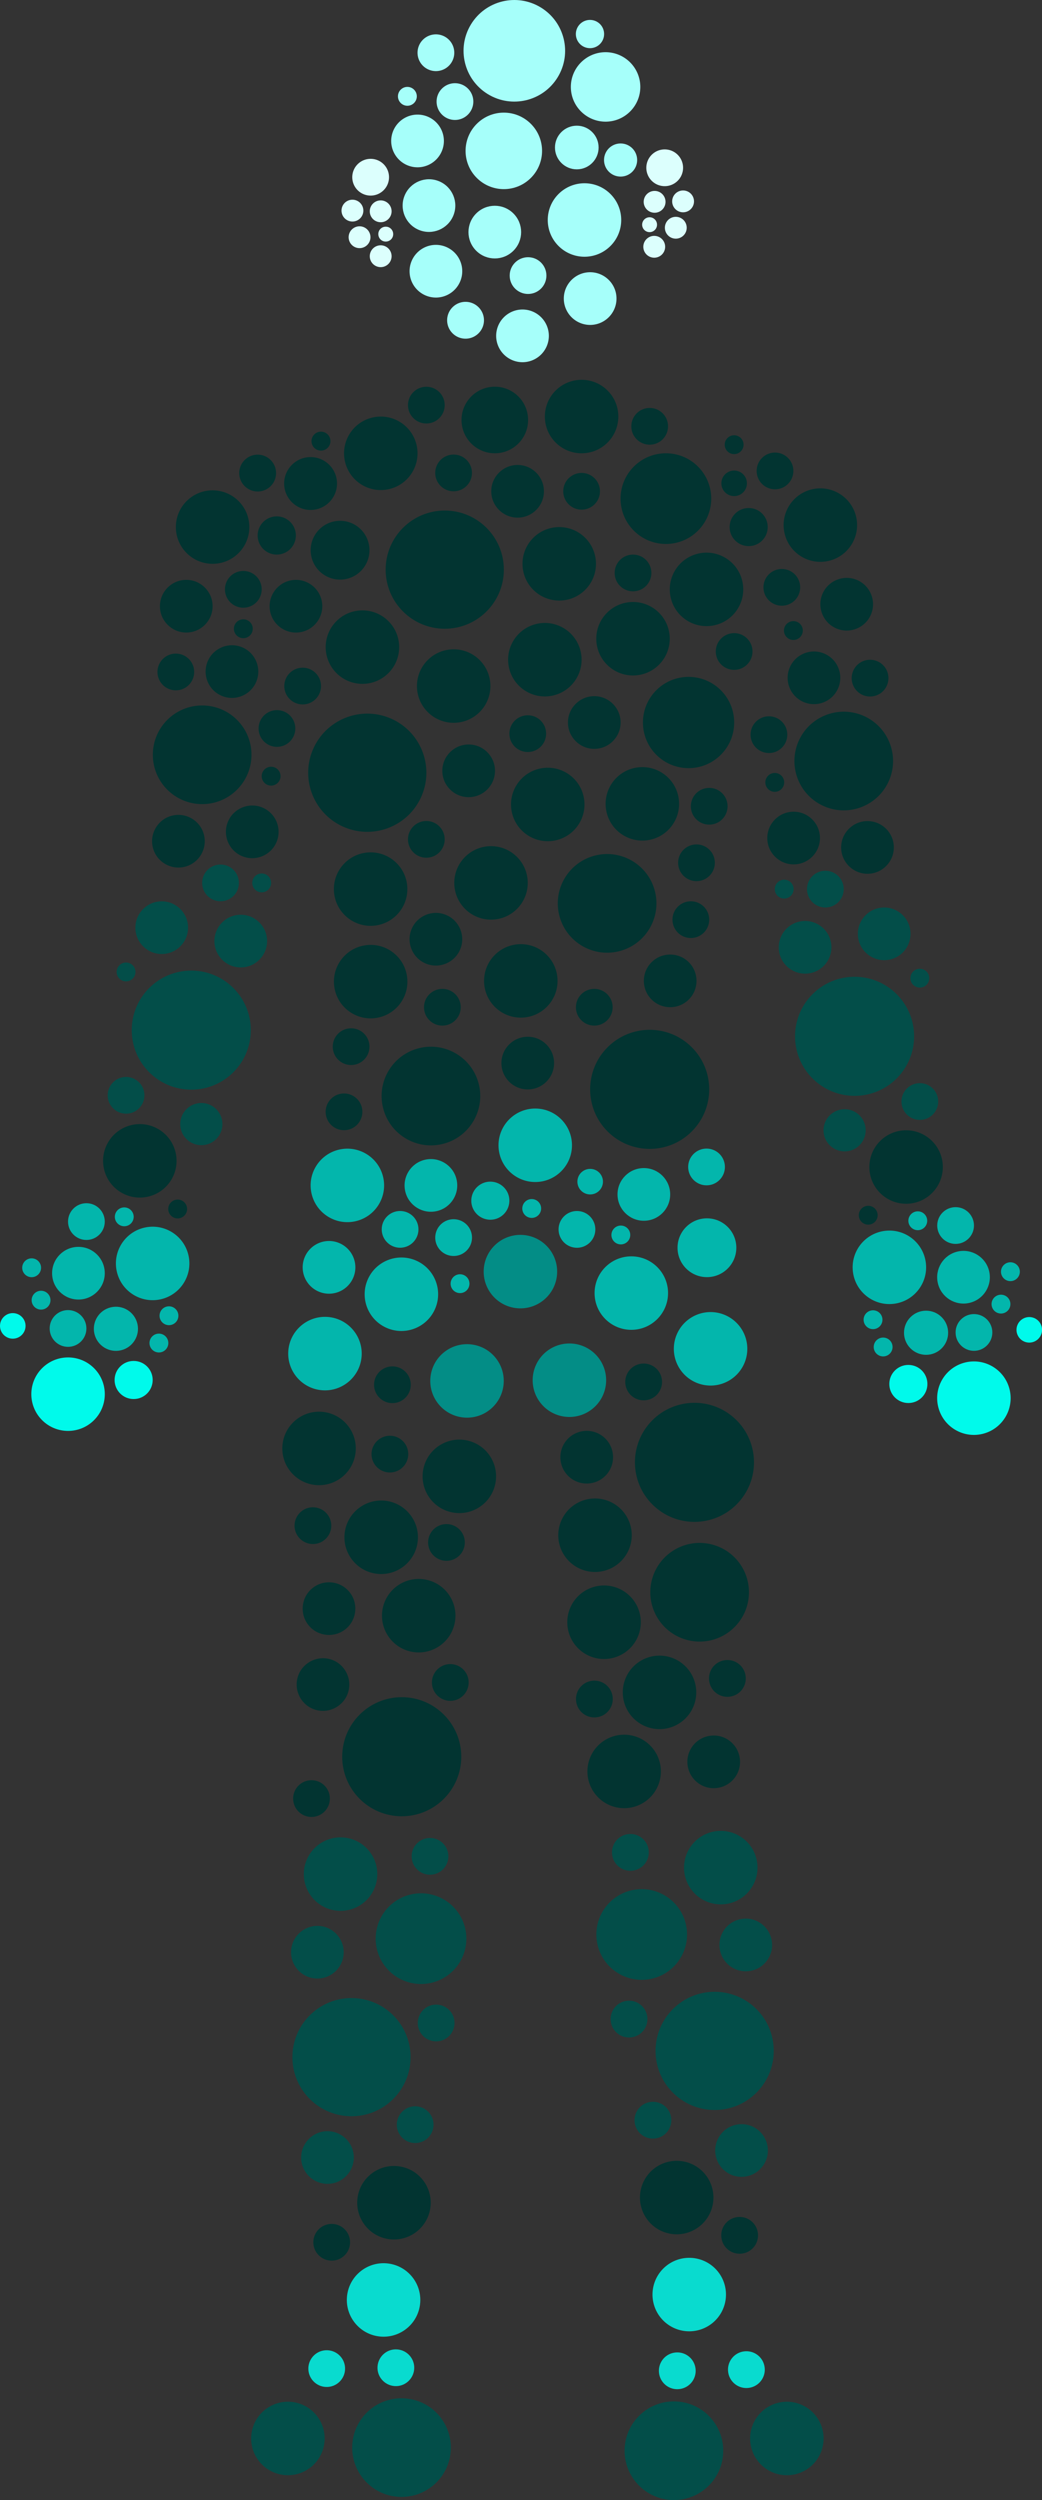 <svg xmlns="http://www.w3.org/2000/svg" id="Calque_2" data-name="Calque 2" viewBox="0 0 214.42 514.36">
  <rect x="0" y="0" width="214.42" height="514.36" fill="#333333" stroke="none"/>
  <defs>
    <style>
      .cls-1{fill:#a6fffa}.cls-2{fill:#03b6ac}.cls-3{fill:#034e49}.cls-4{fill:#038d86}.cls-5{fill:#023431}.cls-6{fill:#dcfffd}.cls-7{fill:#09dbcf}.cls-8{fill:#00faeb}
    </style>
  </defs>
  <g id="tete">
    <circle cx="120.28" cy="45.26" r="7.56" class="cls-1" transform="rotate(-45 120.28 45.268)"/>
    <circle cx="101.82" cy="47.76" r="5.42" class="cls-1" transform="rotate(-45 101.812 47.758)"/>
    <path d="M89.84 20.9c0 2.09 1.69 3.78 3.78 3.78s3.78-1.69 3.78-3.78-1.69-3.78-3.78-3.78-3.78 1.69-3.78 3.78ZM92.01 65.89c0 2.1 1.7 3.79 3.79 3.79s3.79-1.7 3.79-3.79-1.7-3.79-3.79-3.79-3.79 1.7-3.79 3.79ZM83.83 21.76c1.07 0 1.94-.87 1.94-1.94s-.87-1.94-1.94-1.94-1.94.87-1.94 1.94.87 1.94 1.94 1.94ZM127.98 29.53a3.4 3.4 0 0 0-3.67 3.12 3.4 3.4 0 0 0 3.12 3.67 3.4 3.4 0 0 0 3.67-3.12 3.4 3.4 0 0 0-3.12-3.67Z" class="cls-1"/>
    <circle cx="118.69" cy="30.35" r="4.49" class="cls-1"/>
    <circle cx="88.28" cy="42.3" r="5.42" class="cls-1" transform="rotate(-67.5 88.275 42.304)"/>
    <circle cx="103.67" cy="31.04" r="7.87" class="cls-1" transform="rotate(-45 103.676 31.036)"/>
    <path d="M108.66 52.92c-2.09 0-3.78 1.69-3.78 3.78s1.69 3.78 3.78 3.78 3.78-1.69 3.78-3.78-1.69-3.78-3.78-3.78Z" class="cls-1"/>
    <circle cx="105.84" cy="10.45" r="10.45" class="cls-1" transform="rotate(-58.61 105.842 10.453)"/>
    <path d="M124.79 25.03c3.94-.1 7.06-3.37 6.97-7.32a7.155 7.155 0 0 0-7.32-6.97c-3.94.1-7.06 3.37-6.97 7.32.1 3.94 3.37 7.06 7.32 6.97ZM89.79 14.63a3.778 3.778 0 0 0 3.69-3.87 3.778 3.778 0 0 0-3.87-3.69 3.778 3.778 0 0 0-3.69 3.87 3.778 3.778 0 0 0 3.87 3.69ZM126.86 61.3c-.07-2.99-2.56-5.36-5.55-5.29s-5.36 2.56-5.29 5.55a5.426 5.426 0 0 0 5.55 5.29 5.426 5.426 0 0 0 5.29-5.55ZM107.39 63.68a5.426 5.426 0 0 0-5.29 5.55 5.426 5.426 0 0 0 5.55 5.29 5.426 5.426 0 0 0 5.29-5.55 5.426 5.426 0 0 0-5.55-5.29ZM89.57 50.38a5.426 5.426 0 0 0-5.29 5.55 5.426 5.426 0 0 0 5.55 5.29 5.426 5.426 0 0 0 5.29-5.55 5.426 5.426 0 0 0-5.55-5.29ZM86.05 34.42a5.426 5.426 0 0 0 5.29-5.55 5.426 5.426 0 0 0-5.55-5.29 5.426 5.426 0 0 0-5.29 5.55 5.426 5.426 0 0 0 5.55 5.29ZM121.48 9.91c1.6-.04 2.87-1.37 2.83-2.98s-1.37-2.87-2.98-2.83a2.905 2.905 0 1 0 .15 5.81Z" class="cls-1"/>
    <path d="M76.36 40.24c2.09-.05 3.74-1.78 3.69-3.87s-1.78-3.74-3.87-3.69a3.778 3.778 0 0 0-3.69 3.87 3.778 3.778 0 0 0 3.87 3.69ZM78.32 50.47a2.246 2.246 0 1 0 .11 4.49 2.246 2.246 0 0 0-.11-4.49ZM79.34 46.64c-.85.02-1.52.72-1.49 1.57s.72 1.52 1.57 1.49c.85-.02 1.52-.72 1.49-1.57-.02-.85-.72-1.52-1.57-1.49ZM72.54 45.58a2.246 2.246 0 1 0-.11-4.49 2.246 2.246 0 0 0 .11 4.49ZM78.32 41.23a2.246 2.246 0 1 0 .11 4.49 2.246 2.246 0 0 0-.11-4.49ZM73.97 46.56a2.246 2.246 0 1 0 .11 4.49 2.246 2.246 0 0 0-.11-4.49ZM136.69 38.3c2.09.05 3.82-1.6 3.87-3.69.05-2.09-1.6-3.82-3.69-3.87s-3.82 1.6-3.87 3.69a3.778 3.778 0 0 0 3.69 3.87ZM134.72 48.53a2.246 2.246 0 1 0-.11 4.49 2.246 2.246 0 0 0 .11-4.49ZM133.63 47.76a1.53 1.53 0 1 0 .08-3.06 1.53 1.53 0 0 0-.08 3.06ZM138.32 41.34a2.246 2.246 0 1 0 4.49.11 2.246 2.246 0 0 0-4.49-.11ZM134.61 43.77a2.246 2.246 0 1 0 .11-4.49 2.246 2.246 0 0 0-.11 4.49ZM138.97 49.1a2.246 2.246 0 1 0 .11-4.49 2.246 2.246 0 0 0-.11 4.49Z" class="cls-6"/>
  </g>
  <g id="bras_gauche" data-name="bras gauche">
    <circle cx="43.74" cy="108.44" r="7.56" class="cls-5" transform="rotate(-45 43.744 108.43)"/>
    <circle cx="38.33" cy="124.72" r="5.42" class="cls-5"/>
    <path d="M53.85 121.25c0-2.09-1.69-3.78-3.78-3.78s-3.78 1.69-3.78 3.78 1.69 3.78 3.78 3.78 3.78-1.69 3.78-3.78ZM53.02 110.17a3.93 3.93 0 1 0 7.861-.001 3.93 3.93 0 0 0-7.861.001ZM53.02 101.12c2.1 0 3.79-1.7 3.79-3.79s-1.7-3.79-3.79-3.79-3.79 1.7-3.79 3.79 1.7 3.79 3.79 3.79ZM48.13 129.36c0 1.07.87 1.94 1.94 1.94s1.94-.87 1.94-1.94-.87-1.94-1.94-1.94-1.94.87-1.94 1.94Z" class="cls-5"/>
    <circle cx="31.42" cy="259.94" r="7.56" class="cls-2" transform="rotate(-13.28 31.422 259.981)"/>
    <circle cx="14" cy="286.84" r="7.56" class="cls-8" transform="rotate(-45 14 286.831)"/>
    <circle cx="16.14" cy="261.95" r="5.42" class="cls-2"/>
    <path d="M17.78 255.11c2.09 0 3.78-1.69 3.78-3.78s-1.69-3.78-3.78-3.78-3.78 1.69-3.78 3.78 1.69 3.78 3.78 3.78Z" class="cls-2"/>
    <path d="M27.5 280c-2.16 0-3.92 1.75-3.92 3.92s1.75 3.92 3.92 3.92 3.92-1.75 3.92-3.92S29.67 280 27.5 280Z" class="cls-8"/>
    <path d="M10.22 273.32c0 2.09 1.69 3.78 3.78 3.78s3.78-1.69 3.78-3.78-1.69-3.78-3.78-3.78-3.78 1.69-3.78 3.78ZM6.51 262.77c1.07 0 1.94-.87 1.94-1.94s-.87-1.94-1.94-1.94-1.94.87-1.94 1.94.87 1.94 1.94 1.94Z" class="cls-2"/>
    <path d="M2.63 270.16c-1.45 0-2.63 1.18-2.63 2.63s1.18 2.63 2.63 2.63 2.63-1.18 2.63-2.63-1.18-2.63-2.63-2.63Z" class="cls-8"/>
    <path d="M6.51 267.5c0 1.07.87 1.94 1.94 1.94s1.94-.87 1.94-1.94-.87-1.94-1.94-1.94-1.94.87-1.94 1.94ZM34.77 268.76c-1.07 0-1.94.87-1.94 1.94s.87 1.94 1.94 1.94 1.94-.87 1.94-1.94-.87-1.94-1.94-1.94Z" class="cls-2"/>
    <circle cx="23.86" cy="273.39" r="4.54" class="cls-2" transform="rotate(-13.28 23.85 273.422)"/>
    <path d="M32.7 274.38c-1.07 0-1.94.87-1.94 1.94s.87 1.94 1.94 1.94 1.94-.87 1.94-1.94-.87-1.94-1.94-1.94ZM25.57 252.29c1.07 0 1.94-.87 1.94-1.94s-.87-1.94-1.94-1.94-1.94.87-1.94 1.94.87 1.94 1.94 1.94Z" class="cls-2"/>
    <circle cx="47.73" cy="138.18" r="5.42" class="cls-5" transform="rotate(-72.1 47.724 138.174)"/>
    <path d="M36.18 142.03c2.09 0 3.78-1.69 3.78-3.78s-1.69-3.78-3.78-3.78-3.78 1.69-3.78 3.78 1.69 3.78 3.78 3.78ZM55.79 157.75c-1.07 0-1.94.87-1.94 1.94s.87 1.94 1.94 1.94 1.94-.87 1.94-1.94-.87-1.94-1.94-1.94Z" class="cls-5"/>
    <circle cx="56.99" cy="149.88" r="3.78" class="cls-5"/>
    <circle cx="41.6" cy="155.29" r="10.15" class="cls-5"/>
    <circle cx="36.71" cy="173.07" r="5.42" class="cls-5" transform="rotate(-9.22 36.726 173.034)"/>
    <circle cx="51.91" cy="171.14" r="5.42" class="cls-5" transform="rotate(-67.5 51.912 171.144)"/>
    <path d="M49.16 181.65c0-2.09-1.69-3.78-3.78-3.78s-3.78 1.69-3.78 3.78 1.69 3.78 3.78 3.78 3.78-1.69 3.78-3.78ZM55.79 181.65c0-1.07-.87-1.94-1.94-1.94s-1.94.87-1.94 1.94.87 1.94 1.94 1.94 1.94-.87 1.94-1.94Z" class="cls-3"/>
    <circle cx="39.36" cy="211.94" r="12.25" class="cls-3"/>
    <circle cx="41.43" cy="231.27" r="4.34" class="cls-3"/>
    <path d="M25.94 229.13c2.09 0 3.78-1.69 3.78-3.78s-1.69-3.78-3.78-3.78-3.78 1.69-3.78 3.78 1.69 3.78 3.78 3.78Z" class="cls-3"/>
    <circle cx="28.78" cy="238.83" r="7.56" class="cls-5" transform="rotate(-13.28 28.786 238.865)"/>
    <circle cx="49.54" cy="193.62" r="5.42" class="cls-3"/>
    <circle cx="33.28" cy="190.86" r="5.42" class="cls-3"/>
    <path d="M36.56 250.68c1.07 0 1.94-.87 1.94-1.94s-.87-1.94-1.94-1.94-1.94.87-1.94 1.94.87 1.94 1.94 1.94Z" class="cls-5"/>
    <path d="M25.94 201.91c1.07 0 1.94-.87 1.94-1.94s-.87-1.94-1.94-1.94-1.94.87-1.94 1.94.87 1.94 1.94 1.94Z" class="cls-3"/>
  </g>
  <g id="bras_droit" data-name="bras droit">
    <circle cx="168.81" cy="108.03" r="7.56" class="cls-5" transform="rotate(-13.28 168.827 108.026)"/>
    <circle cx="174.23" cy="124.31" r="5.42" class="cls-5" transform="rotate(-67.5 174.234 124.31)"/>
    <path d="M160.88 117.06c-2.09 0-3.78 1.69-3.78 3.78s1.69 3.78 3.78 3.78 3.78-1.69 3.78-3.78-1.69-3.78-3.78-3.78ZM159.48 100.67c2.09 0 3.78-1.69 3.78-3.78s-1.69-3.78-3.78-3.78-3.78 1.69-3.78 3.78 1.69 3.78 3.78 3.78ZM163.26 127.79c-1.07 0-1.94.87-1.94 1.94s.87 1.94 1.94 1.94 1.94-.87 1.94-1.94-.87-1.94-1.94-1.94Z" class="cls-5"/>
    <circle cx="183" cy="260.75" r="7.56" class="cls-2" transform="rotate(-9.22 182.945 260.655)"/>
    <circle cx="200.42" cy="287.65" r="7.56" class="cls-8" transform="rotate(-13.28 200.454 287.712)"/>
    <circle cx="198.28" cy="262.77" r="5.42" class="cls-2" transform="rotate(-13.28 198.302 262.822)"/>
    <path d="M192.86 252.14c0 2.09 1.69 3.78 3.78 3.78s3.78-1.69 3.78-3.78-1.69-3.78-3.78-3.78-3.78 1.69-3.78 3.78Z" class="cls-2"/>
    <path d="M186.92 280.82c-2.16 0-3.92 1.75-3.92 3.92s1.75 3.92 3.92 3.92 3.92-1.75 3.92-3.92-1.75-3.92-3.92-3.92Z" class="cls-8"/>
    <path d="M200.42 270.36c-2.09 0-3.78 1.69-3.78 3.78s1.69 3.78 3.78 3.78 3.78-1.69 3.78-3.78-1.69-3.78-3.78-3.78ZM207.92 263.58c1.07 0 1.94-.87 1.94-1.94s-.87-1.94-1.94-1.94-1.94.87-1.94 1.94.87 1.94 1.94 1.94Z" class="cls-2"/>
    <path d="M211.8 270.97c-1.45 0-2.63 1.18-2.63 2.63s1.18 2.63 2.63 2.63 2.63-1.18 2.63-2.63-1.18-2.63-2.63-2.63Z" class="cls-8"/>
    <path d="M205.98 270.25c1.07 0 1.94-.87 1.94-1.94s-.87-1.94-1.94-1.94-1.94.87-1.94 1.94.87 1.94 1.94 1.94ZM181.59 271.52c0-1.07-.87-1.94-1.94-1.94s-1.94.87-1.94 1.94.87 1.94 1.94 1.94 1.94-.87 1.94-1.94Z" class="cls-2"/>
    <circle cx="190.56" cy="274.2" r="4.54" class="cls-2" transform="rotate(-45 190.565 274.195)"/>
    <path d="M183.67 277.13c0-1.07-.87-1.94-1.94-1.94s-1.94.87-1.94 1.94.87 1.94 1.94 1.94 1.94-.87 1.94-1.94ZM186.92 251.16c0 1.07.87 1.94 1.94 1.94s1.94-.87 1.94-1.94-.87-1.94-1.94-1.94-1.94.87-1.94 1.94Z" class="cls-2"/>
    <path d="M162.41 141.32a5.414 5.414 0 0 0 6.95 3.22c2.81-1.03 4.25-4.14 3.22-6.95s-4.14-4.25-6.95-3.22a5.414 5.414 0 0 0-3.22 6.95ZM175.26 139.52c0 2.09 1.69 3.78 3.78 3.78s3.78-1.69 3.78-3.78-1.69-3.78-3.78-3.78-3.78 1.69-3.78 3.78ZM159.43 159.03c-1.07 0-1.94.87-1.94 1.94s.87 1.94 1.94 1.94 1.94-.87 1.94-1.94-.87-1.94-1.94-1.94Z" class="cls-5"/>
    <circle cx="158.23" cy="151.15" r="3.78" class="cls-5"/>
    <circle cx="173.62" cy="156.57" r="10.15" class="cls-5" transform="rotate(-67.5 173.624 156.569)"/>
    <circle cx="178.51" cy="174.35" r="5.42" class="cls-5"/>
    <circle cx="163.31" cy="172.42" r="5.42" class="cls-5"/>
    <path d="M169.84 186.71c2.09 0 3.78-1.69 3.78-3.78s-1.69-3.78-3.78-3.78-3.78 1.69-3.78 3.78 1.69 3.78 3.78 3.78ZM161.37 184.87c1.07 0 1.94-.87 1.94-1.94s-.87-1.94-1.94-1.94-1.94.87-1.94 1.94.87 1.94 1.94 1.94Z" class="cls-3"/>
    <circle cx="175.86" cy="213.21" r="12.25" class="cls-3" transform="rotate(-45 175.858 213.217)"/>
    <circle cx="173.8" cy="232.55" r="4.34" class="cls-3"/>
    <path d="M185.5 226.63c0 2.09 1.69 3.78 3.78 3.78s3.78-1.69 3.78-3.78-1.69-3.78-3.78-3.78-3.78 1.69-3.78 3.78Z" class="cls-3"/>
    <circle cx="186.45" cy="240.11" r="7.56" class="cls-5" transform="rotate(-45 186.444 240.102)"/>
    <circle cx="165.68" cy="194.89" r="5.42" class="cls-3" transform="rotate(-13.28 165.717 194.948)"/>
    <circle cx="181.94" cy="192.14" r="5.42" class="cls-3" transform="rotate(-9.22 181.857 192.1)"/>
    <path d="M176.72 250.02c0 1.07.87 1.94 1.94 1.94s1.94-.87 1.94-1.94-.87-1.94-1.94-1.94-1.94.87-1.94 1.94Z" class="cls-5"/>
    <path d="M189.28 203.19c1.07 0 1.94-.87 1.94-1.94s-.87-1.94-1.94-1.94-1.94.87-1.94 1.94.87 1.94 1.94 1.94Z" class="cls-3"/>
  </g>
  <g id="bassin">
    <path d="M117.91 291.49a7.56 7.56 0 1 0-1.631-15.031 7.56 7.56 0 0 0 1.631 15.031Z" class="cls-4"/>
    <path d="M146.96 285.03a7.56 7.56 0 1 0-1.631-15.031 7.56 7.56 0 0 0 1.631 15.031Z" class="cls-2"/>
    <path d="M132.86 288.08a3.772 3.772 0 0 0 3.35-4.17c-.22-2.08-2.09-3.58-4.17-3.35s-3.58 2.09-3.35 4.17a3.772 3.772 0 0 0 4.17 3.35Z" class="cls-5"/>
    <circle cx="96.09" cy="284.12" r="7.56" class="cls-4" transform="rotate(-40.46 96.083 284.1)"/>
    <path d="M67.47 270.95c-4.16-.33-7.81 2.78-8.14 6.94-.33 4.16 2.78 7.81 6.94 8.14 4.16.33 7.81-2.78 8.14-6.94.33-4.16-2.78-7.81-6.94-8.14Z" class="cls-2"/>
    <circle cx="80.75" cy="284.9" r="3.78" class="cls-5"/>
    <circle cx="82.59" cy="266.28" r="7.56" class="cls-2" transform="rotate(-67.5 82.592 266.274)"/>
    <circle cx="107.1" cy="261.64" r="7.56" class="cls-4" transform="rotate(-86.38 107.086 261.637)"/>
    <path d="M67.41 266.16a5.43 5.43 0 0 0 5.71-5.12 5.43 5.43 0 0 0-5.12-5.71 5.43 5.43 0 0 0-5.71 5.12 5.43 5.43 0 0 0 5.12 5.71ZM93.55 250.85a3.774 3.774 0 0 0-3.98 3.57 3.774 3.774 0 0 0 3.57 3.98c2.09.11 3.87-1.48 3.98-3.57a3.774 3.774 0 0 0-3.57-3.98ZM100.69 250.94c2.16.12 4-1.54 4.12-3.7.12-2.16-1.54-4-3.7-4.12-2.16-.12-4 1.54-4.12 3.7-.12 2.16 1.54 4 3.7 4.12ZM118.52 256.71c2.09.11 3.87-1.48 3.98-3.57a3.774 3.774 0 0 0-3.57-3.98 3.774 3.774 0 0 0-3.98 3.57 3.774 3.774 0 0 0 3.57 3.98ZM107.48 248.53c-.06 1.07.76 1.98 1.83 2.04 1.07.06 1.98-.76 2.04-1.83s-.76-1.98-1.83-2.04-1.98.76-2.04 1.83ZM121.3 245.74a2.629 2.629 0 1 0 .29-5.25 2.629 2.629 0 0 0-.29 5.25ZM92.73 264c-.06 1.07.76 1.98 1.83 2.04 1.07.06 1.98-.76 2.04-1.83.06-1.07-.76-1.98-1.83-2.04s-1.98.76-2.04 1.83Z" class="cls-2"/>
    <circle cx="132.49" cy="245.74" r="5.42" class="cls-2"/>
    <circle cx="71.49" cy="243.88" r="7.56" class="cls-2" transform="rotate(-13.28 71.513 243.926)"/>
    <circle cx="88.68" cy="243.88" r="5.42" class="cls-2" transform="rotate(-13.28 88.708 243.926)"/>
    <path d="M82.33 256.71c2.09 0 3.78-1.69 3.78-3.78s-1.69-3.78-3.78-3.78-3.78 1.69-3.78 3.78 1.69 3.78 3.78 3.78ZM149.17 240.09c0-2.09-1.69-3.78-3.78-3.78s-3.78 1.69-3.78 3.78 1.69 3.78 3.78 3.78 3.78-1.69 3.78-3.78Z" class="cls-2"/>
    <circle cx="145.47" cy="256.71" r="6.05" class="cls-2"/>
    <path d="M125.82 253.98c-.06 1.07.76 1.98 1.83 2.04 1.07.06 1.98-.76 2.04-1.83.06-1.07-.76-1.98-1.83-2.04-1.07-.06-1.98.76-2.04 1.83Z" class="cls-2"/>
    <circle cx="129.91" cy="266.04" r="7.56" class="cls-2"/>
    <circle cx="110.14" cy="235.63" r="7.56" class="cls-2"/>
  </g>
  <g id="jambes">
    <path d="M123.18 323.38a7.56 7.56 0 1 0-1.631-15.031 7.56 7.56 0 0 0 1.631 15.031Z" class="cls-5"/>
    <circle cx="142.91" cy="300.85" r="12.25" class="cls-5" transform="rotate(-51.18 142.92 300.861)"/>
    <path d="M125.35 341.25c4.14-.58 7.02-4.4 6.44-8.54s-4.4-7.02-8.54-6.44-7.02 4.4-6.44 8.54c.58 4.14 4.4 7.02 8.54 6.44ZM128.19 348.93a7.56 7.56 0 1 0 15.031-1.631 7.56 7.56 0 0 0-15.031 1.631ZM122.72 353.32a3.772 3.772 0 0 0 3.35-4.17 3.772 3.772 0 0 0-4.17-3.35 3.772 3.772 0 0 0-3.35 4.17 3.772 3.772 0 0 0 4.17 3.35Z" class="cls-5"/>
    <circle cx="128.44" cy="364.48" r="7.56" class="cls-5" transform="rotate(-75.45 128.423 364.47)"/>
    <circle cx="143.96" cy="327.6" r="10.15" class="cls-5" transform="rotate(-80.07 143.958 327.59)"/>
    <path d="M146.28 357.1c-2.98.32-5.13 3-4.8 5.97s3 5.13 5.97 4.8c2.98-.32 5.13-3 4.8-5.97-.32-2.98-3-5.13-5.97-4.8ZM120.15 294.42c-2.98.32-5.13 3-4.8 5.97.32 2.98 3 5.13 5.97 4.8 2.98-.32 5.13-3 4.8-5.97-.32-2.98-3-5.13-5.97-4.8ZM153.44 344.91a3.772 3.772 0 0 0-4.17-3.35 3.772 3.772 0 0 0-3.35 4.17 3.772 3.772 0 0 0 4.17 3.35 3.772 3.772 0 0 0 3.35-4.17Z" class="cls-5"/>
    <circle cx="65.65" cy="298.01" r="7.56" class="cls-5" transform="rotate(-40.46 65.642 298)"/>
    <circle cx="82.67" cy="361.43" r="12.25" class="cls-5"/>
    <circle cx="94.53" cy="303.73" r="7.56" class="cls-5" transform="rotate(-29.68 94.554 303.753)"/>
    <path d="M70.9 315.68c-.33 4.16 2.78 7.81 6.94 8.14 4.16.33 7.81-2.78 8.14-6.94.33-4.16-2.78-7.81-6.94-8.14-4.16-.33-7.81 2.78-8.14 6.94Z" class="cls-5"/>
    <circle cx="91.86" cy="317.35" r="3.78" class="cls-5" transform="rotate(-16.03 91.845 317.306)"/>
    <circle cx="86.17" cy="332.44" r="7.56" class="cls-5" transform="rotate(-80.92 86.15 332.43)"/>
    <circle cx="67.7" cy="330.97" r="5.42" class="cls-5" transform="rotate(-40.46 67.687 330.962)"/>
    <path d="M71.79 347.55c.53-2.94-1.42-5.77-4.36-6.3-2.94-.53-5.77 1.42-6.3 4.36-.53 2.94 1.42 5.77 4.36 6.3 2.94.53 5.77-1.42 6.3-4.36ZM64.09 317.66c2.08.17 3.9-1.39 4.07-3.47s-1.39-3.9-3.47-4.07c-2.08-.17-3.9 1.39-4.07 3.47-.17 2.08 1.39 3.9 3.47 4.07Z" class="cls-5"/>
    <circle cx="80.23" cy="299.17" r="3.78" class="cls-5" transform="rotate(-18.38 80.231 299.168)"/>
    <path d="M92.96 342.38c-2.08-.17-3.9 1.39-4.07 3.47s1.39 3.9 3.47 4.07 3.9-1.39 4.07-3.47c.17-2.08-1.39-3.9-3.47-4.07ZM60.32 370.04c0 2.09 1.69 3.78 3.78 3.78s3.78-1.69 3.78-3.78-1.69-3.78-3.78-3.78-3.78 1.69-3.78 3.78ZM81.67 445.65c-4.16-.33-7.81 2.78-8.14 6.94-.33 4.16 2.78 7.81 6.94 8.14 4.16.33 7.81-2.78 8.14-6.94.33-4.16-2.78-7.81-6.94-8.14Z" class="cls-5"/>
    <circle cx="70.07" cy="385.59" r="7.56" class="cls-3" transform="rotate(-40.46 70.061 385.572)"/>
    <path d="M64.88 407.05c2.98.24 5.59-1.99 5.83-4.97.24-2.98-1.99-5.59-4.97-5.83-2.98-.24-5.59 1.99-5.83 4.97s1.99 5.59 4.97 5.83ZM73.29 411.12c-6.69-.53-12.55 4.46-13.08 11.16-.53 6.69 4.46 12.55 11.16 13.08 6.69.53 12.55-4.46 13.08-11.16.53-6.69-4.46-12.55-11.16-13.08Z" class="cls-3"/>
    <circle cx="86.63" cy="398.87" r="9.33" class="cls-3" transform="rotate(-40.46 86.617 398.855)"/>
    <path d="M85.73 433.36c-2.08-.17-3.9 1.39-4.07 3.47-.17 2.08 1.39 3.9 3.47 4.07s3.9-1.39 4.07-3.47-1.39-3.9-3.47-4.07ZM67.82 438.49c-2.98-.24-5.59 1.99-5.83 4.97-.24 2.98 1.99 5.59 4.97 5.83 2.98.24 5.59-1.99 5.83-4.97.24-2.98-1.99-5.59-4.97-5.83Z" class="cls-3"/>
    <circle cx="88.5" cy="381.92" r="3.78" class="cls-3" transform="rotate(-3.78 88.565 382.138)"/>
    <circle cx="78.92" cy="473.21" r="7.56" class="cls-7" transform="rotate(-40.46 78.903 473.187)"/>
    <path d="M90.05 412.44c-2.08-.17-3.9 1.39-4.07 3.47-.17 2.08 1.39 3.9 3.47 4.07s3.9-1.39 4.07-3.47-1.39-3.9-3.47-4.07Z" class="cls-3"/>
    <circle cx="68.28" cy="461.32" r="3.78" class="cls-5" transform="rotate(-4.14 68.363 461.652)"/>
    <path d="M139.99 459.65a7.56 7.56 0 1 0-1.631-15.031 7.56 7.56 0 0 0 1.631 15.031Z" class="cls-5"/>
    <path d="M149.06 391.77a7.56 7.56 0 1 0-1.631-15.031 7.56 7.56 0 0 0 1.631 15.031ZM152.88 394.77c-2.98.32-5.13 3-4.8 5.97.32 2.98 3 5.13 5.97 4.8 2.98-.32 5.13-3 4.8-5.97s-3-5.13-5.97-4.8Z" class="cls-3"/>
    <circle cx="147.06" cy="421.95" r="12.16" class="cls-3"/>
    <circle cx="132.07" cy="397.99" r="9.33" class="cls-3" transform="rotate(-11.54 132.128 398.101)"/>
    <path d="M134.77 439.97a3.772 3.772 0 0 0 3.35-4.17 3.772 3.772 0 0 0-4.17-3.35 3.772 3.772 0 0 0-3.35 4.17 3.772 3.772 0 0 0 4.17 3.35ZM157.98 441.86c-.32-2.98-3-5.13-5.97-4.8-2.98.32-5.13 3-4.8 5.97.32 2.98 3 5.13 5.97 4.8s5.13-3 4.8-5.97ZM129.31 377.35a3.772 3.772 0 0 0-3.35 4.17 3.772 3.772 0 0 0 4.17 3.35 3.772 3.772 0 0 0 3.35-4.17 3.772 3.772 0 0 0-4.17-3.35Z" class="cls-3"/>
    <path d="M141.09 464.56a7.56 7.56 0 1 0 1.631 15.031 7.56 7.56 0 0 0-1.631-15.031Z" class="cls-7"/>
    <path d="M129.85 419.17a3.772 3.772 0 0 0 3.35-4.17 3.772 3.772 0 0 0-4.17-3.35 3.772 3.772 0 0 0-3.35 4.17 3.772 3.772 0 0 0 4.17 3.35Z" class="cls-3"/>
    <path d="M151.79 456.14a3.772 3.772 0 0 0-3.35 4.17 3.772 3.772 0 0 0 4.17 3.35 3.772 3.772 0 0 0 3.35-4.17 3.772 3.772 0 0 0-4.17-3.35Z" class="cls-5"/>
    <path d="M81.76 483.37c-2.08-.17-3.9 1.39-4.07 3.47s1.39 3.9 3.47 4.07c2.08.17 3.9-1.39 4.07-3.47.17-2.08-1.39-3.9-3.47-4.07Z" class="cls-7"/>
    <circle cx="67.24" cy="487.31" r="3.78" class="cls-7" transform="rotate(-3.78 67.342 487.466)"/>
    <circle cx="82.63" cy="503.56" r="10.15" class="cls-3" transform="rotate(-80.34 82.633 503.568)"/>
    <circle cx="59.24" cy="501.7" r="7.56" class="cls-3" transform="rotate(-40.46 59.23 501.689)"/>
    <path d="M139.78 491.53a3.772 3.772 0 0 0 3.35-4.17 3.772 3.772 0 0 0-4.17-3.35 3.772 3.772 0 0 0-3.35 4.17 3.772 3.772 0 0 0 4.17 3.35ZM157.35 487.12a3.772 3.772 0 0 0-4.17-3.35c-2.08.22-3.58 2.09-3.35 4.17s2.09 3.58 4.17 3.35a3.772 3.772 0 0 0 3.35-4.17Z" class="cls-7"/>
    <circle cx="138.68" cy="504.22" r="10.15" class="cls-3" transform="rotate(-89.02 138.676 504.218)"/>
    <path d="M161.18 494.17a7.56 7.56 0 1 0 1.631 15.031 7.56 7.56 0 0 0-1.631-15.031Z" class="cls-3"/>
  </g>
  <g id="Torse">
    <path d="M150.14 108.44c0 2.16 1.75 3.92 3.92 3.92s3.92-1.75 3.92-3.92-1.75-3.92-3.92-3.92-3.92 1.75-3.92 3.92ZM151.07 93.43c1.07 0 1.94-.87 1.94-1.94s-.87-1.94-1.94-1.94-1.94.87-1.94 1.94.87 1.94 1.94 1.94ZM151.07 102.07c1.45 0 2.63-1.18 2.63-2.63s-1.18-2.63-2.63-2.63-2.63 1.18-2.63 2.63 1.18 2.63 2.63 2.63Z" class="cls-5"/>
    <circle cx="63.91" cy="99.48" r="5.44" class="cls-5"/>
    <path d="M66.05 92.71c1.07 0 1.95-.87 1.95-1.95s-.87-1.95-1.95-1.95-1.95.87-1.95 1.95.87 1.95 1.95 1.95Z" class="cls-5"/>
    <circle cx="137.03" cy="102.59" r="9.33" class="cls-5" transform="rotate(-45 137.025 102.592)"/>
    <circle cx="78.36" cy="93.26" r="7.56" class="cls-5" transform="rotate(-13.28 78.385 93.274)"/>
    <circle cx="145.39" cy="121.25" r="7.56" class="cls-5" transform="rotate(-13.28 145.43 121.279)"/>
    <path d="M87.73 79.57c-2.09 0-3.78 1.69-3.78 3.78s1.69 3.78 3.78 3.78 3.78-1.69 3.78-3.78-1.69-3.78-3.78-3.78Z" class="cls-5"/>
    <circle cx="119.68" cy="85.7" r="7.56" class="cls-5"/>
    <path d="M130.26 114.1c-2.09 0-3.78 1.69-3.78 3.78s1.69 3.78 3.78 3.78 3.78-1.69 3.78-3.78-1.69-3.78-3.78-3.78ZM66.06 141.15c0-2.09-1.69-3.78-3.78-3.78s-3.78 1.69-3.78 3.78 1.69 3.78 3.78 3.78 3.78-1.69 3.78-3.78Z" class="cls-5"/>
    <circle cx="101.82" cy="86.42" r="6.85" class="cls-5" transform="rotate(-9.22 101.754 86.407)"/>
    <circle cx="69.98" cy="113.2" r="6.05" class="cls-5" transform="rotate(-45 69.98 113.203)"/>
    <path d="M129.91 87.71c0 2.09 1.69 3.78 3.78 3.78s3.78-1.69 3.78-3.78-1.69-3.78-3.78-3.78-3.78 1.69-3.78 3.78Z" class="cls-5"/>
    <circle cx="60.91" cy="124.72" r="5.42" class="cls-5" transform="rotate(-13.28 60.92 124.762)"/>
    <circle cx="106.51" cy="101.08" r="5.42" class="cls-5"/>
    <path d="M89.56 97.3c0 2.09 1.69 3.78 3.78 3.78s3.78-1.69 3.78-3.78-1.69-3.78-3.78-3.78-3.78 1.69-3.78 3.78Z" class="cls-5"/>
    <circle cx="119.68" cy="101.08" r="3.78" class="cls-5"/>
    <circle cx="151.07" cy="134.04" r="3.78" class="cls-5"/>
    <circle cx="133.69" cy="224.12" r="12.25" class="cls-5" transform="rotate(-45 133.694 224.122)"/>
    <circle cx="88.68" cy="225.49" r="10.15" class="cls-5" transform="rotate(-13.28 88.719 225.512)"/>
    <circle cx="75.57" cy="158.98" r="12.16" class="cls-5" transform="rotate(-67.5 75.575 158.975)"/>
    <circle cx="130.26" cy="131.41" r="7.56" class="cls-5" transform="rotate(-45 130.263 131.413)"/>
    <circle cx="76.27" cy="182.92" r="7.56" class="cls-5" transform="rotate(-45 76.271 182.927)"/>
    <circle cx="76.27" cy="201.96" r="7.56" class="cls-5" transform="rotate(-9.22 76.274 201.937)"/>
    <circle cx="112.72" cy="165.51" r="7.56" class="cls-5" transform="rotate(-13.28 112.723 165.532)"/>
    <circle cx="93.35" cy="141.15" r="7.56" class="cls-5" transform="rotate(-45 93.353 141.142)"/>
    <circle cx="87.73" cy="172.69" r="3.78" class="cls-5"/>
    <circle cx="101.04" cy="181.65" r="7.56" class="cls-5"/>
    <circle cx="112.12" cy="135.72" r="7.56" class="cls-5" transform="rotate(-13.28 112.143 135.731)"/>
    <circle cx="115.08" cy="116" r="7.56" class="cls-5" transform="rotate(-45 115.08 116.002)"/>
    <circle cx="141.69" cy="148.65" r="9.39" class="cls-5"/>
    <circle cx="91.03" cy="207.23" r="3.78" class="cls-5"/>
    <path d="M72.25 219.12c2.09 0 3.78-1.69 3.78-3.78s-1.69-3.78-3.78-3.78-3.78 1.69-3.78 3.78 1.69 3.78 3.78 3.78ZM67.01 228.75c0 2.09 1.69 3.78 3.78 3.78s3.78-1.69 3.78-3.78-1.69-3.78-3.78-3.78-3.78 1.69-3.78 3.78Z" class="cls-5"/>
    <circle cx="124.94" cy="185.85" r="10.15" class="cls-5" transform="rotate(-13.28 124.98 185.895)"/>
    <circle cx="107.17" cy="201.81" r="7.56" class="cls-5"/>
    <circle cx="74.58" cy="133.14" r="7.56" class="cls-5" transform="rotate(-45 74.578 133.139)"/>
    <circle cx="132.18" cy="165.39" r="7.56" class="cls-5" transform="rotate(-9.22 132.147 165.375)"/>
    <circle cx="122.29" cy="207.23" r="3.78" class="cls-5"/>
    <circle cx="137.91" cy="201.81" r="5.42" class="cls-5" transform="rotate(-45 137.902 201.81)"/>
    <circle cx="89.7" cy="193.24" r="5.42" class="cls-5" transform="rotate(-67.5 89.697 193.241)"/>
    <circle cx="96.44" cy="158.59" r="5.42" class="cls-5"/>
    <circle cx="108.6" cy="218.72" r="5.42" class="cls-5"/>
    <circle cx="122.29" cy="148.65" r="5.42" class="cls-5"/>
    <path d="M139.54 177.51c0 2.09 1.69 3.78 3.78 3.78s3.78-1.69 3.78-3.78-1.69-3.78-3.78-3.78-3.78 1.69-3.78 3.78ZM108.6 147.16c-2.09 0-3.78 1.69-3.78 3.78s1.69 3.78 3.78 3.78 3.78-1.69 3.78-3.78-1.69-3.78-3.78-3.78ZM145.94 189.21c0-2.09-1.69-3.78-3.78-3.78s-3.78 1.69-3.78 3.78 1.69 3.78 3.78 3.78 3.78-1.69 3.78-3.78ZM145.94 162.1c-2.09 0-3.78 1.69-3.78 3.78s1.69 3.78 3.78 3.78 3.78-1.69 3.78-3.78-1.69-3.78-3.78-3.78Z" class="cls-5"/>
    <circle cx="91.52" cy="117.2" r="12.16" class="cls-5"/>
  </g>
</svg>
